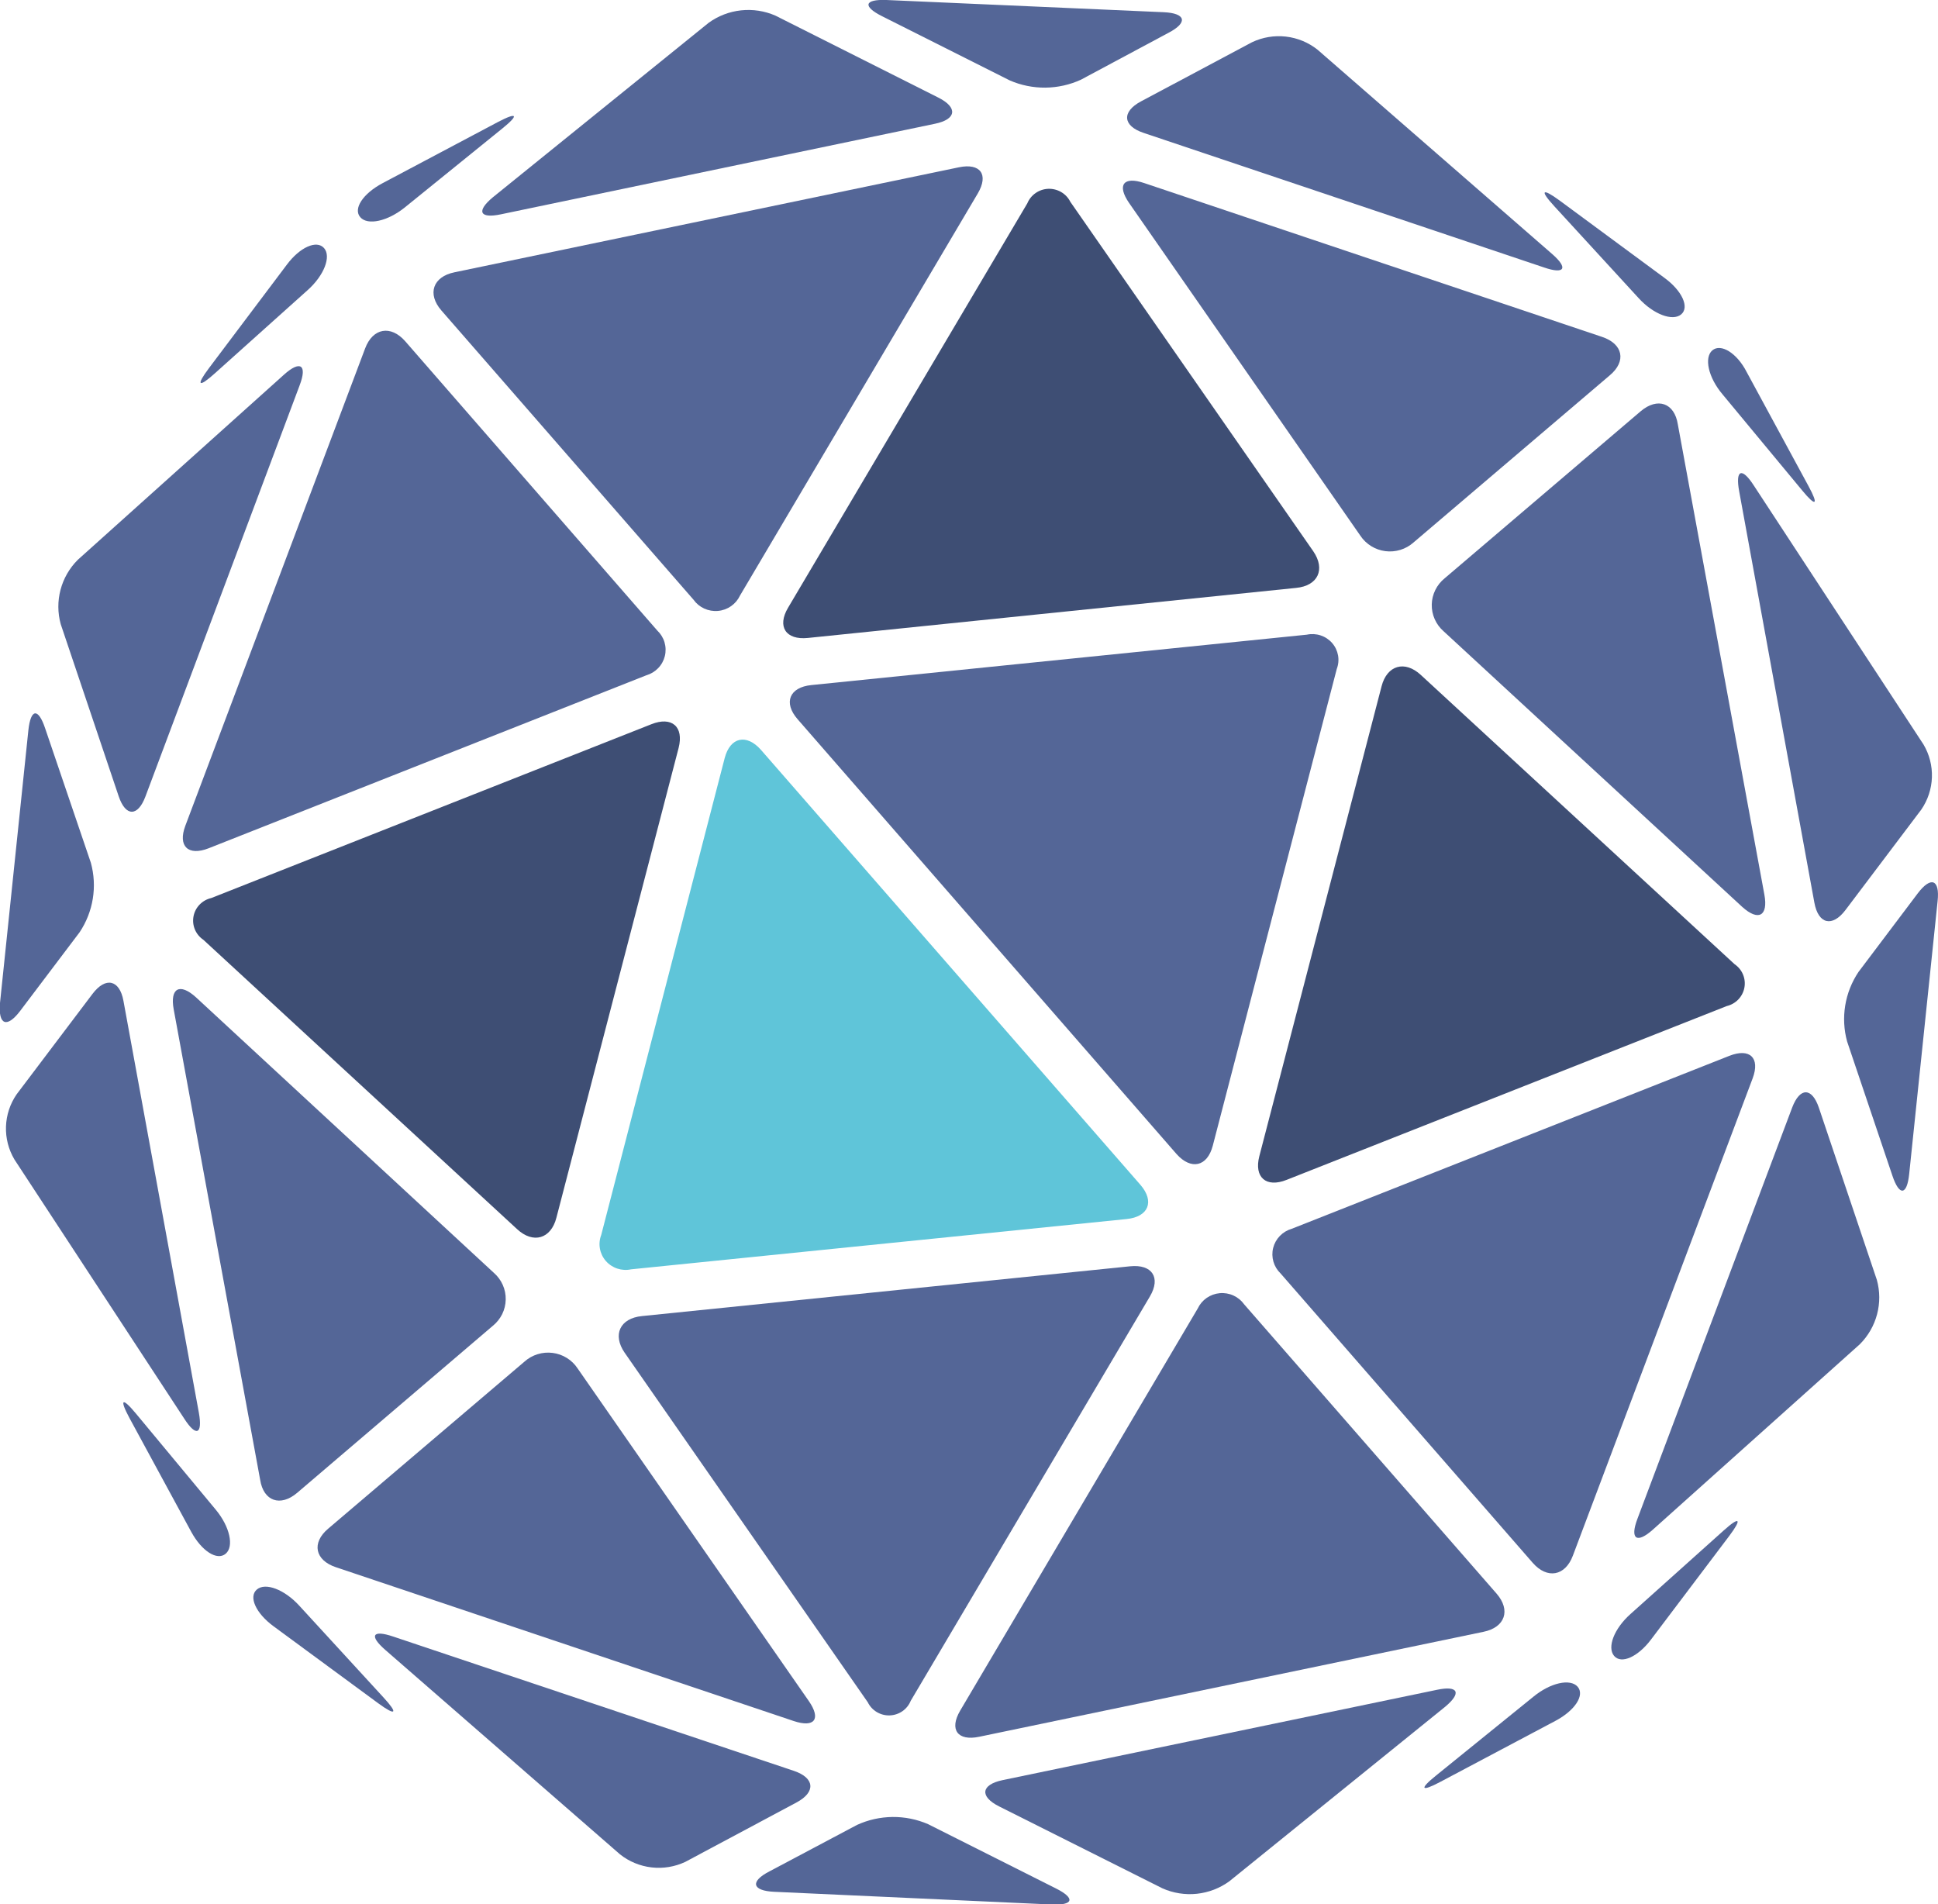 <svg width="114" height="112" viewBox="0 0 114 112" fill="none" xmlns="http://www.w3.org/2000/svg">
<g clip-path="url(#clip0_721_8999)">
<path d="M32.728 71.632C32.408 72.874 31.362 73.175 30.418 72.299L11.962 55.278C11.74 55.129 11.568 54.919 11.465 54.674C11.362 54.43 11.334 54.161 11.383 53.9C11.432 53.64 11.557 53.399 11.742 53.208C11.928 53.017 12.165 52.883 12.427 52.823L38.313 42.6C39.519 42.119 40.238 42.743 39.919 43.992L32.728 71.632Z" fill="#3E4E74"/>
<path d="M17.482 87.807C16.494 88.647 15.499 88.303 15.303 87.039L10.219 59.378C9.986 58.115 10.575 57.799 11.526 58.66L29.053 74.871C29.277 75.067 29.456 75.31 29.576 75.582C29.696 75.853 29.755 76.147 29.748 76.444C29.742 76.74 29.671 77.031 29.54 77.298C29.408 77.564 29.22 77.799 28.988 77.986L17.482 87.807Z" fill="#546697"/>
<path d="M38.662 37.087C38.863 37.277 39.011 37.516 39.089 37.779C39.167 38.043 39.174 38.322 39.109 38.589C39.043 38.856 38.908 39.102 38.716 39.3C38.524 39.499 38.282 39.645 38.016 39.722L12.274 49.895C11.068 50.369 10.451 49.773 10.901 48.574L21.477 20.497C21.927 19.291 22.988 19.104 23.837 20.073L38.662 37.087Z" fill="#546697"/>
<path d="M11.699 83.104C11.925 84.367 11.54 84.54 10.835 83.441L0.848 68.2C0.501 67.614 0.329 66.943 0.352 66.265C0.375 65.586 0.592 64.928 0.979 64.367L5.438 58.465C6.216 57.432 7.036 57.633 7.261 58.867L11.699 83.104Z" fill="#546697"/>
<path d="M8.555 46.85C8.105 48.049 7.393 48.041 6.986 46.85L3.572 36.713C3.389 36.051 3.385 35.353 3.561 34.688C3.737 34.024 4.086 33.418 4.575 32.929L16.704 22.039C17.663 21.177 18.085 21.457 17.627 22.663L8.555 46.85Z" fill="#546697"/>
<path d="M5.345 50.749C5.534 51.437 5.573 52.157 5.459 52.862C5.345 53.566 5.081 54.238 4.684 54.834L1.19 59.457C0.413 60.484 -0.11 60.304 -0.001 59.005L1.669 42.953C1.807 41.675 2.25 41.624 2.657 42.845L5.345 50.749Z" fill="#546697"/>
<path d="M19.064 14.595C19.493 15.09 19.064 16.203 18.098 17.064L12.629 21.968C11.67 22.829 11.518 22.685 12.288 21.659L16.871 15.571C17.641 14.537 18.629 14.099 19.064 14.595Z" fill="#546697"/>
<path d="M53.573 100.04C53.474 100.286 53.304 100.499 53.085 100.652C52.865 100.805 52.606 100.891 52.337 100.9C52.069 100.909 51.804 100.841 51.575 100.703C51.345 100.566 51.161 100.365 51.045 100.126L36.743 79.565C36.017 78.51 36.467 77.541 37.76 77.412L66.48 74.483C67.773 74.353 68.296 75.15 67.642 76.256L53.573 100.04Z" fill="#546697"/>
<path d="M47.581 100.061C48.308 101.116 47.916 101.64 46.688 101.231L19.762 92.185C18.528 91.776 18.31 90.75 19.312 89.91L30.854 80.089C31.076 79.89 31.339 79.742 31.625 79.654C31.91 79.565 32.212 79.54 32.509 79.578C32.806 79.616 33.091 79.717 33.344 79.875C33.598 80.033 33.814 80.243 33.977 80.491L47.581 100.061Z" fill="#546697"/>
<path d="M67.085 69.694C67.927 70.67 67.564 71.575 66.271 71.704L37.123 74.662C36.853 74.72 36.573 74.704 36.312 74.618C36.05 74.531 35.817 74.377 35.637 74.17C35.457 73.963 35.337 73.713 35.289 73.444C35.241 73.176 35.267 72.9 35.365 72.645L42.629 44.589C42.955 43.347 43.914 43.153 44.757 44.101L67.085 69.694Z" fill="#5FC5D9"/>
<path d="M88.033 93.736C88.883 94.713 88.534 95.725 87.263 95.983L57.599 102.157C56.328 102.423 55.827 101.734 56.48 100.621L70.455 76.966C70.572 76.717 70.753 76.502 70.98 76.344C71.207 76.186 71.473 76.09 71.749 76.065C72.026 76.04 72.305 76.088 72.557 76.203C72.809 76.319 73.026 76.497 73.186 76.722L88.033 93.736Z" fill="#546697"/>
<path d="M40.312 109.516C39.694 109.807 39.005 109.92 38.326 109.841C37.646 109.763 37.002 109.496 36.469 109.071L22.669 97.053C21.696 96.206 21.906 95.847 23.134 96.264L46.696 104.161C47.931 104.577 47.997 105.41 46.856 106.02L40.312 109.516Z" fill="#546697"/>
<path d="M72.313 110.658C71.754 111.065 71.096 111.318 70.406 111.392C69.715 111.465 69.017 111.355 68.384 111.075L58.767 106.251C57.612 105.669 57.706 104.973 58.978 104.707L84.531 99.394C85.794 99.129 85.983 99.581 85.01 100.392L72.313 110.658Z" fill="#546697"/>
<path d="M45.546 111.276C44.246 111.219 44.094 110.673 45.27 110.07L50.413 107.342C51.067 107.042 51.779 106.883 52.5 106.875C53.221 106.868 53.936 107.012 54.597 107.299L62.107 111.075C63.269 111.656 63.153 112.08 61.853 112.023L45.546 111.276Z" fill="#546697"/>
<path d="M92.803 99.214C93.231 99.709 92.65 100.607 91.503 101.217L84.733 104.806C83.585 105.416 83.469 105.244 84.479 104.433L90.188 99.81C91.198 98.977 92.367 98.718 92.803 99.214Z" fill="#546697"/>
<path d="M75.683 69.4C74.477 69.881 73.758 69.25 74.078 68.008L81.269 40.368C81.588 39.127 82.634 38.825 83.579 39.701L102.035 56.715C102.256 56.865 102.428 57.076 102.53 57.321C102.632 57.566 102.66 57.835 102.611 58.095C102.562 58.356 102.437 58.597 102.253 58.789C102.068 58.981 101.831 59.116 101.57 59.178L75.683 69.4Z" fill="#3E4E74"/>
<path d="M103.787 52.623C104.02 53.886 103.431 54.202 102.48 53.34L84.917 37.13C84.692 36.933 84.514 36.691 84.394 36.419C84.274 36.148 84.215 35.854 84.221 35.557C84.227 35.261 84.299 34.97 84.43 34.703C84.561 34.437 84.75 34.202 84.982 34.014L96.516 24.186C97.504 23.354 98.499 23.698 98.696 24.962L103.787 52.623Z" fill="#546697"/>
<path d="M92.522 91.503C92.072 92.709 91.011 92.896 90.161 91.927L75.329 74.905C75.13 74.715 74.985 74.477 74.908 74.213C74.831 73.95 74.825 73.672 74.891 73.406C74.958 73.14 75.093 72.896 75.285 72.698C75.476 72.5 75.717 72.355 75.983 72.278L101.725 62.105C102.93 61.631 103.548 62.22 103.098 63.426L92.522 91.503Z" fill="#546697"/>
<path d="M113.148 43.792C113.494 44.377 113.665 45.047 113.642 45.724C113.619 46.401 113.403 47.058 113.018 47.619L108.558 53.527C107.781 54.554 106.96 54.36 106.728 53.096L102.304 28.896C102.072 27.633 102.457 27.46 103.161 28.551L113.148 43.792Z" fill="#546697"/>
<path d="M110.404 75.286C110.587 75.948 110.591 76.646 110.415 77.31C110.239 77.974 109.89 78.581 109.401 79.069L97.242 89.96C96.284 90.821 95.862 90.541 96.32 89.335L105.421 65.149C105.879 63.943 106.583 63.958 106.99 65.149L110.404 75.286Z" fill="#546697"/>
<path d="M112.306 69.047C112.176 70.318 111.725 70.368 111.318 69.155L108.653 61.258C108.464 60.569 108.427 59.849 108.542 59.145C108.657 58.44 108.923 57.768 109.321 57.173L112.807 52.55C113.585 51.523 114.115 51.724 113.977 53.002L112.306 69.047Z" fill="#546697"/>
<path d="M97.125 96.429C96.348 97.463 95.368 97.901 94.946 97.398C94.525 96.896 94.946 95.797 95.912 94.936L101.382 90.033C102.34 89.171 102.493 89.315 101.723 90.341L97.125 96.429Z" fill="#546697"/>
<path d="M77.253 32.428C77.979 33.49 77.529 34.459 76.236 34.581L47.516 37.525C46.223 37.654 45.7 36.857 46.354 35.751L60.431 11.96C60.531 11.716 60.701 11.505 60.92 11.354C61.139 11.202 61.397 11.116 61.664 11.106C61.931 11.097 62.195 11.163 62.425 11.298C62.654 11.433 62.84 11.63 62.958 11.867L77.253 32.428Z" fill="#3E4E74"/>
<path d="M83.145 31.911C82.922 32.109 82.659 32.256 82.373 32.344C82.088 32.431 81.786 32.457 81.49 32.419C81.193 32.38 80.908 32.279 80.655 32.122C80.401 31.965 80.185 31.756 80.021 31.509L66.417 11.939C65.691 10.884 66.083 10.353 67.31 10.769L94.236 19.815C95.471 20.224 95.689 21.25 94.686 22.083L83.145 31.911Z" fill="#546697"/>
<path d="M71.34 67.39C71.013 68.639 70.055 68.826 69.212 67.885L46.913 42.299C46.071 41.33 46.434 40.425 47.727 40.296L76.875 37.331C77.144 37.273 77.425 37.289 77.686 37.375C77.948 37.462 78.181 37.617 78.361 37.823C78.541 38.03 78.661 38.281 78.709 38.549C78.757 38.817 78.73 39.094 78.633 39.349L71.34 67.39Z" fill="#546697"/>
<path d="M43.528 35.033C43.411 35.282 43.23 35.497 43.003 35.655C42.776 35.813 42.511 35.91 42.234 35.934C41.957 35.959 41.679 35.911 41.426 35.796C41.174 35.681 40.957 35.502 40.797 35.277L25.965 18.263C25.115 17.287 25.464 16.274 26.735 16.016L56.399 9.842C57.67 9.576 58.171 10.266 57.517 11.378L43.528 35.033Z" fill="#546697"/>
<path d="M67.273 7.817C66.039 7.408 65.973 6.575 67.114 5.965L73.651 2.483C74.269 2.19 74.958 2.075 75.639 2.152C76.321 2.23 76.966 2.497 77.5 2.921L91.301 14.939C92.274 15.786 92.027 16.145 90.836 15.736L67.273 7.817Z" fill="#546697"/>
<path d="M29.466 12.606C28.203 12.872 28.014 12.42 28.987 11.608L41.684 1.342C42.243 0.936 42.901 0.683 43.591 0.609C44.281 0.535 44.978 0.641 45.613 0.919L55.201 5.743C56.356 6.325 56.261 7.021 54.998 7.279L29.466 12.606Z" fill="#546697"/>
<path d="M63.584 4.688C62.929 4.988 62.218 5.147 61.496 5.155C60.775 5.162 60.06 5.018 59.4 4.731L51.889 0.955C50.727 0.373 50.843 -0.05 52.144 0L68.45 0.718C69.75 0.775 69.903 1.321 68.733 1.931L63.584 4.688Z" fill="#546697"/>
<path d="M23.809 12.204C22.8 13.015 21.63 13.274 21.195 12.778C20.759 12.283 21.347 11.386 22.516 10.768L29.286 7.179C30.434 6.576 30.55 6.748 29.547 7.559L23.809 12.204Z" fill="#546697"/>
<path d="M15.113 93.492C15.614 93.069 16.733 93.492 17.605 94.447L22.566 99.853C23.437 100.801 23.292 100.951 22.253 100.19L16.094 95.66C15.048 94.892 14.605 93.916 15.113 93.492Z" fill="#546697"/>
<path d="M100.722 20.611C101.223 20.18 102.175 20.762 102.749 21.889L106.38 28.587C106.998 29.721 106.823 29.836 106.003 28.838L101.325 23.195C100.482 22.198 100.235 21.035 100.722 20.611Z" fill="#546697"/>
<path d="M97.903 16.34C98.949 17.101 99.392 18.077 98.891 18.494C98.39 18.91 97.264 18.494 96.393 17.539L91.432 12.133C90.56 11.185 90.705 11.035 91.744 11.796L97.903 16.34Z" fill="#546697"/>
<path d="M12.695 88.804C13.516 89.795 13.778 90.958 13.277 91.389C12.775 91.819 11.867 91.238 11.25 90.104L7.618 83.413C7.008 82.278 7.183 82.164 8.003 83.154L12.695 88.804Z" fill="#546697"/>
</g>
<defs>
<clipPath id="clip0_721_8999">
<rect width="114" height="112" fill="white"/>
</clipPath>
</defs>
</svg>
